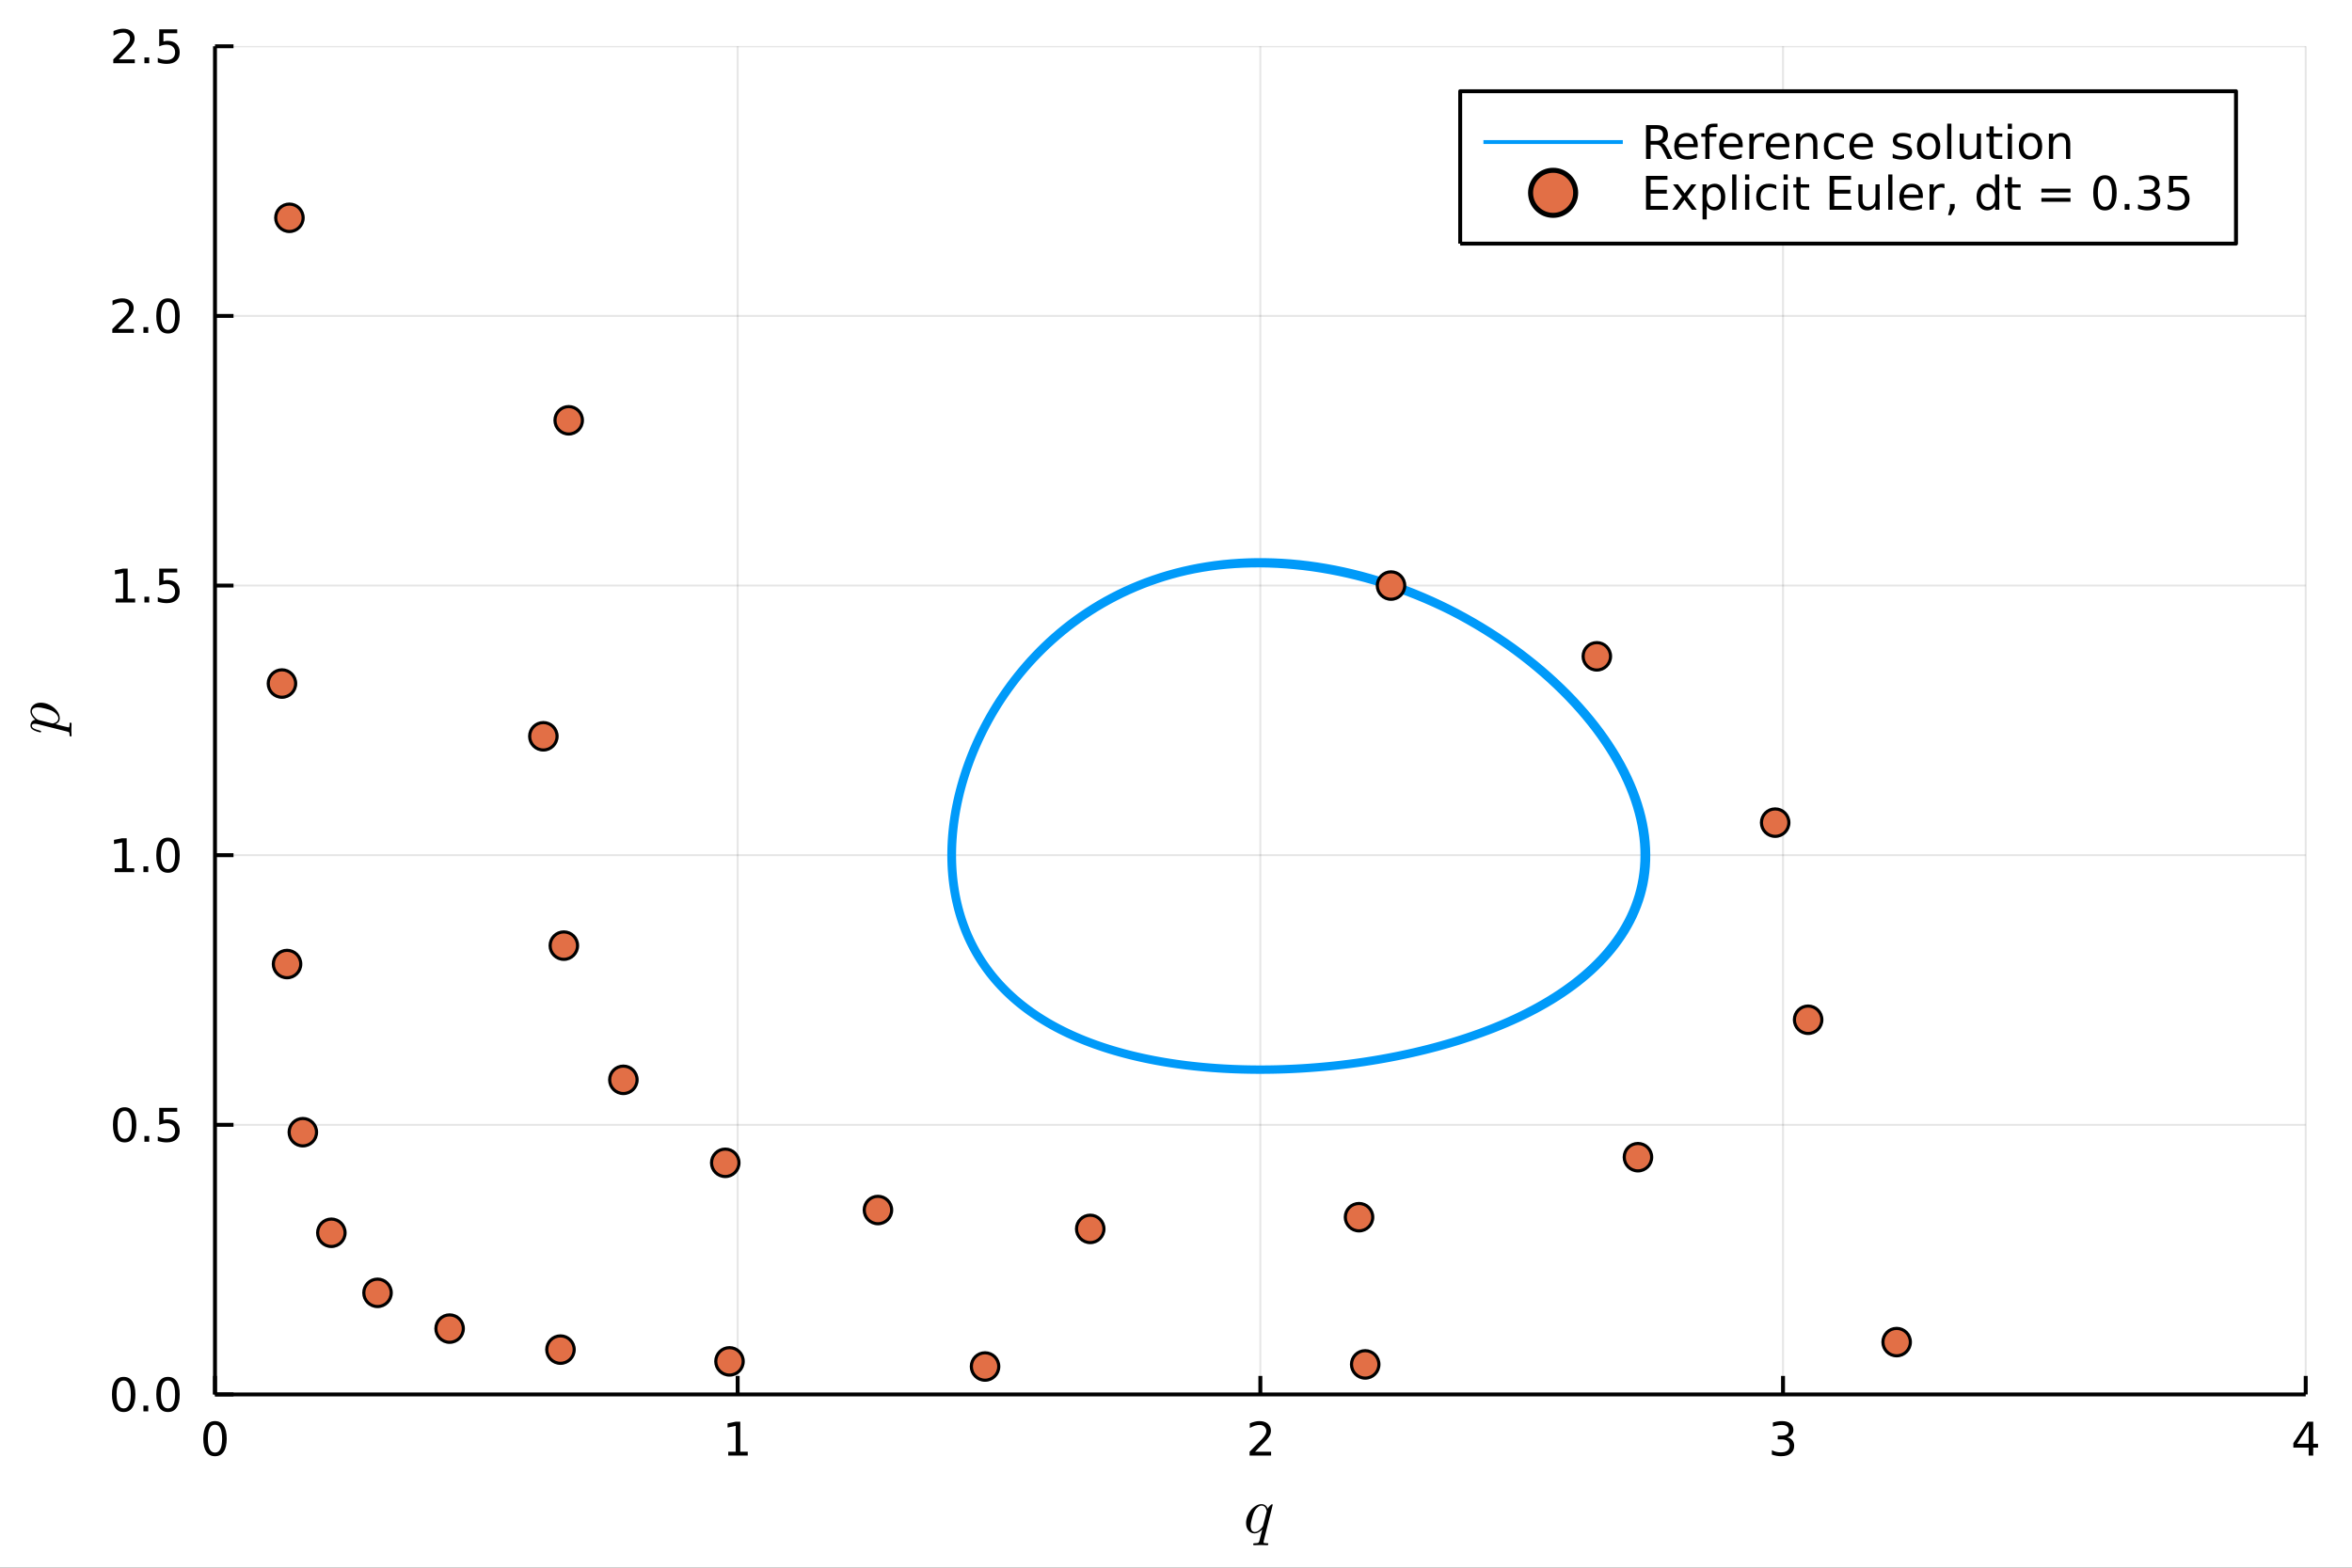 <?xml version="1.0" encoding="utf-8"?>
<svg xmlns="http://www.w3.org/2000/svg" xmlns:xlink="http://www.w3.org/1999/xlink" width="600" height="400" viewBox="0 0 2400 1600">
<rect x="0" y="0" width="2400" height="1600" fill="#333333" stroke="none"/>
<defs>
  <clipPath id="clip820">
    <rect x="0" y="0" width="2400" height="1600"/>
  </clipPath>
</defs>
<path clip-path="url(#clip820)" d="
M0 1600 L2400 1600 L2400 0 L0 0  Z
  " fill="#ffffff" fill-rule="evenodd" fill-opacity="1"/>
<defs>
  <clipPath id="clip821">
    <rect x="480" y="0" width="1681" height="1600"/>
  </clipPath>
</defs>
<defs>
  <clipPath id="clip822">
    <rect x="175" y="47" width="2178" height="1377"/>
  </clipPath>
</defs>
<path clip-path="url(#clip820)" d="
M219.38 1423.18 L2352.76 1423.18 L2352.76 47.244 L219.38 47.244  Z
  " fill="#ffffff" fill-rule="evenodd" fill-opacity="1"/>
<defs>
  <clipPath id="clip823">
    <rect x="219" y="47" width="2134" height="1377"/>
  </clipPath>
</defs>
<polyline clip-path="url(#clip823)" style="stroke:#000000; stroke-linecap:butt; stroke-linejoin:round; stroke-width:2; stroke-opacity:0.1; fill:none" points="
  219.38,1423.18 219.38,47.244 
  "/>
<polyline clip-path="url(#clip823)" style="stroke:#000000; stroke-linecap:butt; stroke-linejoin:round; stroke-width:2; stroke-opacity:0.1; fill:none" points="
  752.724,1423.18 752.724,47.244 
  "/>
<polyline clip-path="url(#clip823)" style="stroke:#000000; stroke-linecap:butt; stroke-linejoin:round; stroke-width:2; stroke-opacity:0.1; fill:none" points="
  1286.07,1423.18 1286.07,47.244 
  "/>
<polyline clip-path="url(#clip823)" style="stroke:#000000; stroke-linecap:butt; stroke-linejoin:round; stroke-width:2; stroke-opacity:0.1; fill:none" points="
  1819.41,1423.18 1819.41,47.244 
  "/>
<polyline clip-path="url(#clip823)" style="stroke:#000000; stroke-linecap:butt; stroke-linejoin:round; stroke-width:2; stroke-opacity:0.1; fill:none" points="
  2352.76,1423.18 2352.76,47.244 
  "/>
<polyline clip-path="url(#clip820)" style="stroke:#000000; stroke-linecap:butt; stroke-linejoin:round; stroke-width:4; stroke-opacity:1; fill:none" points="
  219.38,1423.18 2352.76,1423.18 
  "/>
<polyline clip-path="url(#clip820)" style="stroke:#000000; stroke-linecap:butt; stroke-linejoin:round; stroke-width:4; stroke-opacity:1; fill:none" points="
  219.38,1423.18 219.38,1404.28 
  "/>
<polyline clip-path="url(#clip820)" style="stroke:#000000; stroke-linecap:butt; stroke-linejoin:round; stroke-width:4; stroke-opacity:1; fill:none" points="
  752.724,1423.18 752.724,1404.28 
  "/>
<polyline clip-path="url(#clip820)" style="stroke:#000000; stroke-linecap:butt; stroke-linejoin:round; stroke-width:4; stroke-opacity:1; fill:none" points="
  1286.07,1423.18 1286.07,1404.28 
  "/>
<polyline clip-path="url(#clip820)" style="stroke:#000000; stroke-linecap:butt; stroke-linejoin:round; stroke-width:4; stroke-opacity:1; fill:none" points="
  1819.41,1423.18 1819.41,1404.28 
  "/>
<polyline clip-path="url(#clip820)" style="stroke:#000000; stroke-linecap:butt; stroke-linejoin:round; stroke-width:4; stroke-opacity:1; fill:none" points="
  2352.76,1423.18 2352.76,1404.28 
  "/>
<path clip-path="url(#clip820)" d="M219.38 1454.1 Q215.769 1454.1 213.94 1457.66 Q212.135 1461.2 212.135 1468.33 Q212.135 1475.44 213.94 1479.01 Q215.769 1482.55 219.38 1482.55 Q223.014 1482.55 224.82 1479.01 Q226.649 1475.44 226.649 1468.33 Q226.649 1461.2 224.82 1457.66 Q223.014 1454.1 219.38 1454.1 M219.38 1450.39 Q225.19 1450.39 228.246 1455 Q231.325 1459.58 231.325 1468.33 Q231.325 1477.06 228.246 1481.67 Q225.19 1486.25 219.38 1486.25 Q213.57 1486.25 210.491 1481.67 Q207.436 1477.06 207.436 1468.33 Q207.436 1459.58 210.491 1455 Q213.57 1450.39 219.38 1450.39 Z" fill="#000000" fill-rule="evenodd" fill-opacity="1" /><path clip-path="url(#clip820)" d="M743.106 1481.64 L750.745 1481.64 L750.745 1455.28 L742.435 1456.95 L742.435 1452.69 L750.699 1451.02 L755.375 1451.02 L755.375 1481.64 L763.013 1481.64 L763.013 1485.58 L743.106 1485.58 L743.106 1481.64 Z" fill="#000000" fill-rule="evenodd" fill-opacity="1" /><path clip-path="url(#clip820)" d="M1280.72 1481.64 L1297.04 1481.64 L1297.04 1485.58 L1275.1 1485.58 L1275.1 1481.64 Q1277.76 1478.89 1282.34 1474.26 Q1286.95 1469.61 1288.13 1468.27 Q1290.37 1465.74 1291.25 1464.01 Q1292.16 1462.25 1292.16 1460.56 Q1292.16 1457.8 1290.21 1456.07 Q1288.29 1454.33 1285.19 1454.33 Q1282.99 1454.33 1280.54 1455.09 Q1278.11 1455.86 1275.33 1457.41 L1275.33 1452.69 Q1278.15 1451.55 1280.61 1450.97 Q1283.06 1450.39 1285.1 1450.39 Q1290.47 1450.39 1293.66 1453.08 Q1296.86 1455.77 1296.86 1460.26 Q1296.86 1462.39 1296.04 1464.31 Q1295.26 1466.2 1293.15 1468.8 Q1292.57 1469.47 1289.47 1472.69 Q1286.37 1475.88 1280.72 1481.64 Z" fill="#000000" fill-rule="evenodd" fill-opacity="1" /><path clip-path="url(#clip820)" d="M1823.66 1466.95 Q1827.02 1467.66 1828.89 1469.93 Q1830.79 1472.2 1830.79 1475.53 Q1830.79 1480.65 1827.27 1483.45 Q1823.75 1486.25 1817.27 1486.25 Q1815.09 1486.25 1812.78 1485.81 Q1810.49 1485.39 1808.03 1484.54 L1808.03 1480.02 Q1809.98 1481.16 1812.29 1481.74 Q1814.61 1482.32 1817.13 1482.32 Q1821.53 1482.32 1823.82 1480.58 Q1826.14 1478.84 1826.14 1475.53 Q1826.14 1472.48 1823.98 1470.77 Q1821.85 1469.03 1818.03 1469.03 L1814.01 1469.03 L1814.01 1465.19 L1818.22 1465.19 Q1821.67 1465.19 1823.5 1463.82 Q1825.33 1462.43 1825.33 1459.84 Q1825.33 1457.18 1823.43 1455.77 Q1821.55 1454.33 1818.03 1454.33 Q1816.11 1454.33 1813.91 1454.75 Q1811.72 1455.16 1809.08 1456.04 L1809.08 1451.88 Q1811.74 1451.14 1814.05 1450.77 Q1816.39 1450.39 1818.45 1450.39 Q1823.78 1450.39 1826.88 1452.83 Q1829.98 1455.23 1829.98 1459.35 Q1829.98 1462.22 1828.34 1464.21 Q1826.69 1466.18 1823.66 1466.95 Z" fill="#000000" fill-rule="evenodd" fill-opacity="1" /><path clip-path="url(#clip820)" d="M2355.77 1455.09 L2343.96 1473.54 L2355.77 1473.54 L2355.77 1455.09 M2354.54 1451.02 L2360.42 1451.02 L2360.42 1473.54 L2365.35 1473.54 L2365.35 1477.43 L2360.42 1477.43 L2360.42 1485.58 L2355.77 1485.58 L2355.77 1477.43 L2340.16 1477.43 L2340.16 1472.92 L2354.54 1451.02 Z" fill="#000000" fill-rule="evenodd" fill-opacity="1" /><path clip-path="url(#clip820)" d="M1298.69 1535.84 L1289.57 1572.52 Q1289.32 1573.68 1289.32 1573.97 Q1289.32 1574.35 1289.41 1574.51 Q1289.54 1574.71 1290.25 1574.87 Q1290.99 1575.03 1292.47 1575.03 Q1293.02 1575.03 1293.21 1575.03 Q1293.41 1575.03 1293.7 1575.09 Q1293.99 1575.16 1294.08 1575.32 Q1294.18 1575.48 1294.18 1575.74 Q1294.18 1577.06 1293.02 1577.06 Q1291.92 1577.06 1289.64 1576.96 Q1287.35 1576.87 1286.22 1576.87 Q1285.13 1576.87 1282.91 1576.96 Q1280.69 1577.06 1279.62 1577.06 Q1279.24 1577.06 1279.01 1576.87 Q1278.78 1576.7 1278.78 1576.51 L1278.75 1576.35 Q1278.75 1575.45 1279.11 1575.22 Q1279.46 1575.03 1280.27 1575.03 Q1283.04 1575 1283.84 1574.61 Q1284.65 1574.22 1285.03 1572.84 L1288 1561.05 Q1284.03 1565.01 1280.2 1565.01 Q1276.5 1565.01 1273.99 1562.12 Q1271.51 1559.18 1271.51 1554.45 Q1271.51 1550.94 1272.89 1547.4 Q1274.31 1543.85 1276.5 1541.18 Q1278.72 1538.51 1281.62 1536.83 Q1284.52 1535.13 1287.38 1535.13 Q1289.22 1535.13 1290.86 1536.19 Q1292.54 1537.25 1293.54 1539.73 Q1294.37 1538.32 1295.92 1536.77 Q1297.46 1535.19 1298.01 1535.19 Q1298.33 1535.19 1298.49 1535.42 Q1298.69 1535.61 1298.69 1535.84 M1292.6 1542.37 Q1292.6 1542.05 1292.34 1541.25 Q1292.12 1540.44 1291.6 1539.35 Q1291.12 1538.22 1289.99 1537.41 Q1288.87 1536.58 1287.38 1536.58 Q1285.26 1536.58 1282.97 1538.64 Q1280.72 1540.67 1279.24 1544.21 Q1278.3 1546.53 1277.24 1550.84 Q1276.18 1555.16 1276.18 1557.35 Q1276.18 1557.86 1276.21 1558.44 Q1276.27 1559.02 1276.53 1559.99 Q1276.79 1560.96 1277.17 1561.7 Q1277.59 1562.44 1278.43 1562.98 Q1279.27 1563.53 1280.4 1563.53 Q1282.84 1563.53 1285.29 1561.44 Q1287.74 1559.35 1288.77 1557.48 Q1288.9 1557.28 1290.73 1549.97 Q1292.6 1542.66 1292.6 1542.37 Z" fill="#000000" fill-rule="evenodd" fill-opacity="1" /><polyline clip-path="url(#clip823)" style="stroke:#000000; stroke-linecap:butt; stroke-linejoin:round; stroke-width:2; stroke-opacity:0.1; fill:none" points="
  219.38,1423.18 2352.76,1423.18 
  "/>
<polyline clip-path="url(#clip823)" style="stroke:#000000; stroke-linecap:butt; stroke-linejoin:round; stroke-width:2; stroke-opacity:0.1; fill:none" points="
  219.38,1147.99 2352.76,1147.99 
  "/>
<polyline clip-path="url(#clip823)" style="stroke:#000000; stroke-linecap:butt; stroke-linejoin:round; stroke-width:2; stroke-opacity:0.1; fill:none" points="
  219.38,872.806 2352.76,872.806 
  "/>
<polyline clip-path="url(#clip823)" style="stroke:#000000; stroke-linecap:butt; stroke-linejoin:round; stroke-width:2; stroke-opacity:0.1; fill:none" points="
  219.38,597.618 2352.76,597.618 
  "/>
<polyline clip-path="url(#clip823)" style="stroke:#000000; stroke-linecap:butt; stroke-linejoin:round; stroke-width:2; stroke-opacity:0.1; fill:none" points="
  219.38,322.431 2352.76,322.431 
  "/>
<polyline clip-path="url(#clip823)" style="stroke:#000000; stroke-linecap:butt; stroke-linejoin:round; stroke-width:2; stroke-opacity:0.1; fill:none" points="
  219.38,47.244 2352.76,47.244 
  "/>
<polyline clip-path="url(#clip820)" style="stroke:#000000; stroke-linecap:butt; stroke-linejoin:round; stroke-width:4; stroke-opacity:1; fill:none" points="
  219.38,1423.18 219.38,47.244 
  "/>
<polyline clip-path="url(#clip820)" style="stroke:#000000; stroke-linecap:butt; stroke-linejoin:round; stroke-width:4; stroke-opacity:1; fill:none" points="
  219.38,1423.18 238.278,1423.18 
  "/>
<polyline clip-path="url(#clip820)" style="stroke:#000000; stroke-linecap:butt; stroke-linejoin:round; stroke-width:4; stroke-opacity:1; fill:none" points="
  219.38,1147.99 238.278,1147.99 
  "/>
<polyline clip-path="url(#clip820)" style="stroke:#000000; stroke-linecap:butt; stroke-linejoin:round; stroke-width:4; stroke-opacity:1; fill:none" points="
  219.38,872.806 238.278,872.806 
  "/>
<polyline clip-path="url(#clip820)" style="stroke:#000000; stroke-linecap:butt; stroke-linejoin:round; stroke-width:4; stroke-opacity:1; fill:none" points="
  219.38,597.618 238.278,597.618 
  "/>
<polyline clip-path="url(#clip820)" style="stroke:#000000; stroke-linecap:butt; stroke-linejoin:round; stroke-width:4; stroke-opacity:1; fill:none" points="
  219.38,322.431 238.278,322.431 
  "/>
<polyline clip-path="url(#clip820)" style="stroke:#000000; stroke-linecap:butt; stroke-linejoin:round; stroke-width:4; stroke-opacity:1; fill:none" points="
  219.38,47.244 238.278,47.244 
  "/>
<path clip-path="url(#clip820)" d="M126.205 1408.98 Q122.593 1408.98 120.765 1412.54 Q118.959 1416.08 118.959 1423.21 Q118.959 1430.32 120.765 1433.89 Q122.593 1437.43 126.205 1437.43 Q129.839 1437.43 131.644 1433.89 Q133.473 1430.32 133.473 1423.21 Q133.473 1416.08 131.644 1412.54 Q129.839 1408.98 126.205 1408.98 M126.205 1405.27 Q132.015 1405.27 135.07 1409.88 Q138.149 1414.46 138.149 1423.21 Q138.149 1431.94 135.07 1436.55 Q132.015 1441.13 126.205 1441.13 Q120.394 1441.13 117.316 1436.55 Q114.26 1431.94 114.26 1423.21 Q114.26 1414.46 117.316 1409.88 Q120.394 1405.27 126.205 1405.27 Z" fill="#000000" fill-rule="evenodd" fill-opacity="1" /><path clip-path="url(#clip820)" d="M146.366 1434.58 L151.251 1434.58 L151.251 1440.46 L146.366 1440.46 L146.366 1434.58 Z" fill="#000000" fill-rule="evenodd" fill-opacity="1" /><path clip-path="url(#clip820)" d="M171.436 1408.98 Q167.825 1408.98 165.996 1412.54 Q164.19 1416.08 164.19 1423.21 Q164.19 1430.32 165.996 1433.89 Q167.825 1437.43 171.436 1437.43 Q175.07 1437.43 176.876 1433.89 Q178.704 1430.32 178.704 1423.21 Q178.704 1416.08 176.876 1412.54 Q175.07 1408.98 171.436 1408.98 M171.436 1405.27 Q177.246 1405.27 180.301 1409.88 Q183.38 1414.46 183.38 1423.21 Q183.38 1431.94 180.301 1436.55 Q177.246 1441.13 171.436 1441.13 Q165.626 1441.13 162.547 1436.55 Q159.491 1431.94 159.491 1423.21 Q159.491 1414.46 162.547 1409.88 Q165.626 1405.27 171.436 1405.27 Z" fill="#000000" fill-rule="evenodd" fill-opacity="1" /><path clip-path="url(#clip820)" d="M127.2 1133.79 Q123.589 1133.79 121.76 1137.36 Q119.955 1140.9 119.955 1148.03 Q119.955 1155.13 121.76 1158.7 Q123.589 1162.24 127.2 1162.24 Q130.834 1162.24 132.64 1158.7 Q134.468 1155.13 134.468 1148.03 Q134.468 1140.9 132.64 1137.36 Q130.834 1133.79 127.2 1133.79 M127.2 1130.09 Q133.01 1130.09 136.066 1134.69 Q139.144 1139.28 139.144 1148.03 Q139.144 1156.75 136.066 1161.36 Q133.01 1165.94 127.2 1165.94 Q121.39 1165.94 118.311 1161.36 Q115.256 1156.75 115.256 1148.03 Q115.256 1139.28 118.311 1134.69 Q121.39 1130.09 127.2 1130.09 Z" fill="#000000" fill-rule="evenodd" fill-opacity="1" /><path clip-path="url(#clip820)" d="M147.362 1159.39 L152.246 1159.39 L152.246 1165.27 L147.362 1165.27 L147.362 1159.39 Z" fill="#000000" fill-rule="evenodd" fill-opacity="1" /><path clip-path="url(#clip820)" d="M162.477 1130.71 L180.834 1130.71 L180.834 1134.65 L166.76 1134.65 L166.76 1143.12 Q167.778 1142.77 168.797 1142.61 Q169.815 1142.43 170.834 1142.43 Q176.621 1142.43 180.001 1145.6 Q183.38 1148.77 183.38 1154.18 Q183.38 1159.76 179.908 1162.87 Q176.436 1165.94 170.116 1165.94 Q167.94 1165.94 165.672 1165.57 Q163.427 1165.2 161.019 1164.46 L161.019 1159.76 Q163.102 1160.9 165.325 1161.45 Q167.547 1162.01 170.024 1162.01 Q174.028 1162.01 176.366 1159.9 Q178.704 1157.8 178.704 1154.18 Q178.704 1150.57 176.366 1148.47 Q174.028 1146.36 170.024 1146.36 Q168.149 1146.36 166.274 1146.78 Q164.422 1147.19 162.477 1148.07 L162.477 1130.71 Z" fill="#000000" fill-rule="evenodd" fill-opacity="1" /><path clip-path="url(#clip820)" d="M117.015 886.15 L124.654 886.15 L124.654 859.785 L116.343 861.451 L116.343 857.192 L124.607 855.526 L129.283 855.526 L129.283 886.15 L136.922 886.15 L136.922 890.086 L117.015 890.086 L117.015 886.15 Z" fill="#000000" fill-rule="evenodd" fill-opacity="1" /><path clip-path="url(#clip820)" d="M146.366 884.206 L151.251 884.206 L151.251 890.086 L146.366 890.086 L146.366 884.206 Z" fill="#000000" fill-rule="evenodd" fill-opacity="1" /><path clip-path="url(#clip820)" d="M171.436 858.604 Q167.825 858.604 165.996 862.169 Q164.19 865.711 164.19 872.84 Q164.19 879.947 165.996 883.512 Q167.825 887.053 171.436 887.053 Q175.07 887.053 176.876 883.512 Q178.704 879.947 178.704 872.84 Q178.704 865.711 176.876 862.169 Q175.07 858.604 171.436 858.604 M171.436 854.901 Q177.246 854.901 180.301 859.507 Q183.38 864.09 183.38 872.84 Q183.38 881.567 180.301 886.174 Q177.246 890.757 171.436 890.757 Q165.626 890.757 162.547 886.174 Q159.491 881.567 159.491 872.84 Q159.491 864.09 162.547 859.507 Q165.626 854.901 171.436 854.901 Z" fill="#000000" fill-rule="evenodd" fill-opacity="1" /><path clip-path="url(#clip820)" d="M118.01 610.963 L125.649 610.963 L125.649 584.598 L117.339 586.264 L117.339 582.005 L125.603 580.338 L130.279 580.338 L130.279 610.963 L137.917 610.963 L137.917 614.898 L118.01 614.898 L118.01 610.963 Z" fill="#000000" fill-rule="evenodd" fill-opacity="1" /><path clip-path="url(#clip820)" d="M147.362 609.019 L152.246 609.019 L152.246 614.898 L147.362 614.898 L147.362 609.019 Z" fill="#000000" fill-rule="evenodd" fill-opacity="1" /><path clip-path="url(#clip820)" d="M162.477 580.338 L180.834 580.338 L180.834 584.274 L166.76 584.274 L166.76 592.746 Q167.778 592.399 168.797 592.236 Q169.815 592.051 170.834 592.051 Q176.621 592.051 180.001 595.223 Q183.38 598.394 183.38 603.81 Q183.38 609.389 179.908 612.491 Q176.436 615.57 170.116 615.57 Q167.94 615.57 165.672 615.199 Q163.427 614.829 161.019 614.088 L161.019 609.389 Q163.102 610.523 165.325 611.079 Q167.547 611.635 170.024 611.635 Q174.028 611.635 176.366 609.528 Q178.704 607.422 178.704 603.81 Q178.704 600.199 176.366 598.093 Q174.028 595.986 170.024 595.986 Q168.149 595.986 166.274 596.403 Q164.422 596.82 162.477 597.699 L162.477 580.338 Z" fill="#000000" fill-rule="evenodd" fill-opacity="1" /><path clip-path="url(#clip820)" d="M120.232 335.776 L136.552 335.776 L136.552 339.711 L114.607 339.711 L114.607 335.776 Q117.269 333.021 121.853 328.392 Q126.459 323.739 127.64 322.397 Q129.885 319.873 130.765 318.137 Q131.667 316.378 131.667 314.688 Q131.667 311.934 129.723 310.198 Q127.802 308.461 124.7 308.461 Q122.501 308.461 120.047 309.225 Q117.617 309.989 114.839 311.54 L114.839 306.818 Q117.663 305.684 120.117 305.105 Q122.57 304.526 124.607 304.526 Q129.978 304.526 133.172 307.211 Q136.367 309.897 136.367 314.387 Q136.367 316.517 135.556 318.438 Q134.769 320.336 132.663 322.929 Q132.084 323.6 128.982 326.818 Q125.88 330.012 120.232 335.776 Z" fill="#000000" fill-rule="evenodd" fill-opacity="1" /><path clip-path="url(#clip820)" d="M146.366 333.832 L151.251 333.832 L151.251 339.711 L146.366 339.711 L146.366 333.832 Z" fill="#000000" fill-rule="evenodd" fill-opacity="1" /><path clip-path="url(#clip820)" d="M171.436 308.23 Q167.825 308.23 165.996 311.795 Q164.19 315.336 164.19 322.466 Q164.19 329.572 165.996 333.137 Q167.825 336.679 171.436 336.679 Q175.07 336.679 176.876 333.137 Q178.704 329.572 178.704 322.466 Q178.704 315.336 176.876 311.795 Q175.07 308.23 171.436 308.23 M171.436 304.526 Q177.246 304.526 180.301 309.133 Q183.38 313.716 183.38 322.466 Q183.38 331.193 180.301 335.799 Q177.246 340.383 171.436 340.383 Q165.626 340.383 162.547 335.799 Q159.491 331.193 159.491 322.466 Q159.491 313.716 162.547 309.133 Q165.626 304.526 171.436 304.526 Z" fill="#000000" fill-rule="evenodd" fill-opacity="1" /><path clip-path="url(#clip820)" d="M121.228 60.589 L137.547 60.589 L137.547 64.524 L115.603 64.524 L115.603 60.589 Q118.265 57.834 122.848 53.205 Q127.455 48.552 128.635 47.209 Q130.88 44.686 131.76 42.95 Q132.663 41.191 132.663 39.501 Q132.663 36.746 130.718 35.01 Q128.797 33.274 125.695 33.274 Q123.496 33.274 121.043 34.038 Q118.612 34.802 115.834 36.353 L115.834 31.631 Q118.658 30.497 121.112 29.918 Q123.566 29.339 125.603 29.339 Q130.973 29.339 134.167 32.024 Q137.362 34.709 137.362 39.2 Q137.362 41.33 136.552 43.251 Q135.765 45.149 133.658 47.742 Q133.08 48.413 129.978 51.631 Q126.876 54.825 121.228 60.589 Z" fill="#000000" fill-rule="evenodd" fill-opacity="1" /><path clip-path="url(#clip820)" d="M147.362 58.645 L152.246 58.645 L152.246 64.524 L147.362 64.524 L147.362 58.645 Z" fill="#000000" fill-rule="evenodd" fill-opacity="1" /><path clip-path="url(#clip820)" d="M162.477 29.964 L180.834 29.964 L180.834 33.899 L166.76 33.899 L166.76 42.371 Q167.778 42.024 168.797 41.862 Q169.815 41.677 170.834 41.677 Q176.621 41.677 180.001 44.848 Q183.38 48.02 183.38 53.436 Q183.38 59.015 179.908 62.117 Q176.436 65.195 170.116 65.195 Q167.94 65.195 165.672 64.825 Q163.427 64.455 161.019 63.714 L161.019 59.015 Q163.102 60.149 165.325 60.705 Q167.547 61.26 170.024 61.26 Q174.028 61.26 176.366 59.154 Q178.704 57.047 178.704 53.436 Q178.704 49.825 176.366 47.719 Q174.028 45.612 170.024 45.612 Q168.149 45.612 166.274 46.029 Q164.422 46.446 162.477 47.325 L162.477 29.964 Z" fill="#000000" fill-rule="evenodd" fill-opacity="1" /><path clip-path="url(#clip820)" d="M41.618 717.179 Q46.321 717.179 50.862 719.563 Q55.403 721.914 58.205 725.617 Q60.974 729.321 60.974 733.089 Q60.974 735.344 59.75 736.857 Q58.494 738.339 56.723 739.144 Q58.913 739.756 64.163 741.076 Q69.412 742.397 69.927 742.397 Q70.217 742.397 70.346 742.332 Q70.475 742.268 70.636 741.978 Q70.829 741.688 70.894 740.98 Q70.99 740.271 70.99 739.079 Q70.99 738.467 70.99 738.242 Q71.022 737.984 71.183 737.759 Q71.345 737.501 71.699 737.501 Q73.019 737.501 73.019 738.693 Q73.019 739.756 72.923 741.946 Q72.826 744.136 72.826 745.231 Q72.826 746.165 72.923 748.033 Q73.019 749.901 73.019 750.77 Q73.019 751.64 72.246 751.64 Q71.795 751.64 71.506 751.511 Q71.248 751.414 71.119 751.157 Q71.022 750.899 70.99 750.674 Q70.99 750.48 70.99 750.094 Q70.99 748.612 70.733 747.968 Q70.507 747.324 70.024 747.099 Q69.573 746.841 68.285 746.551 L38.913 739.144 Q36.949 738.693 35.564 738.693 Q33.825 738.693 33.181 739.24 Q32.536 739.788 32.536 740.754 Q32.536 742.429 34.533 743.524 Q36.53 744.619 40.395 745.553 Q41.458 745.843 41.683 746.036 Q41.908 746.197 41.908 746.68 Q41.876 747.485 41.232 747.485 Q41.071 747.485 40.041 747.227 Q38.978 746.97 37.432 746.487 Q35.854 745.971 34.855 745.424 Q34.179 745.102 33.728 744.812 Q33.277 744.522 32.569 743.942 Q31.86 743.331 31.474 742.461 Q31.087 741.591 31.087 740.529 Q31.087 738.467 32.311 736.761 Q33.535 735.054 36.015 734.603 Q33.857 732.767 32.472 730.513 Q31.087 728.258 31.087 725.972 Q31.087 722.171 34.05 719.691 Q36.981 717.179 41.618 717.179 M38.72 721.946 Q35.789 721.946 34.179 723.073 Q32.536 724.168 32.536 726.165 Q32.536 728.645 35.048 731.511 Q37.432 734.345 39.654 734.925 L52.569 738.178 L53.631 738.371 Q53.825 738.371 54.404 738.274 Q54.952 738.145 55.853 737.791 Q56.755 737.405 57.56 736.889 Q58.333 736.342 58.913 735.376 Q59.493 734.377 59.493 733.154 Q59.493 731.189 57.754 729.063 Q56.015 726.906 52.73 725.295 Q50.604 724.297 46.031 723.138 Q41.425 721.946 38.72 721.946 Z" fill="#000000" fill-rule="evenodd" fill-opacity="1" /><polyline clip-path="url(#clip823)" style="stroke:#009af9; stroke-linecap:butt; stroke-linejoin:round; stroke-width:8; stroke-opacity:1; fill:none" points="
  1419.4,597.618 1428.39,600.816 1437.34,604.207 1446.24,607.79 1455.08,611.56 1463.85,615.512 1472.55,619.643 1481.16,623.948 1489.68,628.421 1498.1,633.058 
  1506.4,637.852 1514.59,642.799 1522.66,647.892 1530.58,653.124 1538.37,658.491 1546.01,663.985 1553.48,669.6 1560.79,675.329 1567.93,681.165 1574.89,687.103 
  1581.67,693.134 1588.25,699.252 1594.63,705.449 1600.8,711.72 1606.77,718.057 1612.52,724.452 1618.04,730.899 1623.35,737.391 1628.42,743.921 1633.25,750.482 
  1637.85,757.068 1642.21,763.672 1646.33,770.289 1650.19,776.913 1653.81,783.536 1657.18,790.154 1660.29,796.762 1663.16,803.352 1665.76,809.921 1668.12,816.462 
  1670.22,822.971 1672.06,829.443 1673.65,835.874 1674.99,842.259 1676.08,848.594 1676.92,854.875 1677.51,861.1 1677.85,867.263 1677.95,873.363 1677.81,879.395 
  1677.43,885.357 1676.81,891.246 1675.97,897.06 1674.89,902.796 1673.59,908.452 1672.06,914.026 1670.32,919.516 1668.36,924.921 1666.2,930.239 1663.83,935.47 
  1661.26,940.611 1658.49,945.663 1655.54,950.624 1652.4,955.493 1649.07,960.269 1645.57,964.953 1641.9,969.544 1638.07,974.041 1634.07,978.445 1629.91,982.756 
  1625.61,986.973 1621.16,991.096 1616.56,995.126 1611.84,999.063 1606.98,1002.91 1601.99,1006.66 1596.88,1010.32 1591.66,1013.88 1586.32,1017.36 1580.88,1020.74 
  1575.33,1024.04 1569.69,1027.24 1563.95,1030.36 1558.13,1033.39 1552.22,1036.33 1546.24,1039.19 1540.18,1041.96 1534.05,1044.64 1527.85,1047.24 1521.59,1049.76 
  1515.28,1052.19 1508.91,1054.54 1502.49,1056.82 1496.03,1059.01 1489.52,1061.12 1482.98,1063.16 1476.4,1065.11 1469.79,1066.99 1463.15,1068.8 1456.49,1070.53 
  1449.8,1072.18 1443.1,1073.77 1436.39,1075.27 1429.66,1076.71 1422.92,1078.08 1416.18,1079.37 1409.44,1080.6 1402.69,1081.75 1395.95,1082.84 1389.21,1083.86 
  1382.48,1084.81 1375.76,1085.69 1369.05,1086.51 1362.35,1087.27 1355.68,1087.96 1349.02,1088.58 1342.38,1089.14 1335.76,1089.64 1329.17,1090.08 1322.6,1090.45 
  1316.07,1090.76 1309.56,1091.01 1303.09,1091.2 1296.64,1091.33 1290.24,1091.4 1283.87,1091.41 1277.54,1091.36 1271.25,1091.25 1265,1091.08 1258.79,1090.86 
  1252.63,1090.57 1246.51,1090.23 1240.44,1089.83 1234.42,1089.37 1228.44,1088.86 1222.52,1088.29 1216.65,1087.66 1210.83,1086.98 1205.07,1086.24 1199.35,1085.44 
  1193.7,1084.59 1188.1,1083.68 1182.56,1082.72 1177.07,1081.7 1171.65,1080.62 1166.28,1079.49 1160.97,1078.3 1155.73,1077.06 1150.54,1075.76 1145.42,1074.41 
  1140.36,1073 1135.36,1071.54 1130.43,1070.02 1125.56,1068.44 1120.76,1066.81 1116.02,1065.13 1111.35,1063.39 1106.74,1061.59 1102.21,1059.74 1097.74,1057.83 
  1093.34,1055.87 1089.01,1053.85 1084.75,1051.77 1080.56,1049.64 1076.44,1047.45 1072.39,1045.2 1068.41,1042.9 1064.51,1040.54 1060.68,1038.13 1056.92,1035.65 
  1053.23,1033.12 1049.62,1030.54 1046.09,1027.9 1042.63,1025.2 1039.24,1022.44 1035.93,1019.62 1032.7,1016.75 1029.55,1013.83 1026.47,1010.84 1023.47,1007.8 
  1020.55,1004.7 1017.71,1001.54 1014.94,998.328 1012.26,995.056 1009.66,991.728 1007.14,988.342 1004.69,984.899 1002.33,981.399 1000.06,977.842 997.86,974.229 
  995.747,970.561 993.719,966.837 991.774,963.058 989.915,959.223 988.141,955.332 986.453,951.386 984.852,947.383 983.339,943.326 981.913,939.213 980.576,935.045 
  979.329,930.823 978.171,926.547 977.104,922.217 976.129,917.833 975.246,913.398 974.456,908.911 973.76,904.372 973.158,899.784 972.651,895.146 972.241,890.46 
  971.928,885.726 971.712,880.946 971.595,876.121 971.577,871.251 971.66,866.339 971.844,861.386 972.13,856.393 972.519,851.36 973.012,846.291 973.61,841.186 
  974.314,836.048 975.125,830.877 976.044,825.676 977.071,820.446 978.209,815.189 979.457,809.908 980.817,804.604 982.29,799.279 983.877,793.936 985.58,788.576 
  987.398,783.203 989.334,777.817 991.389,772.423 993.563,767.021 995.855,761.614 998.266,756.205 1000.8,750.797 1003.46,745.394 1006.24,740.001 1009.15,734.62 
  1012.18,729.256 1015.35,723.912 1018.64,718.592 1022.07,713.3 1025.63,708.041 1029.32,702.817 1033.14,697.634 1037.1,692.495 1041.2,687.405 1045.43,682.367 
  1049.8,677.386 1054.3,672.466 1058.95,667.612 1063.73,662.827 1068.64,658.117 1073.7,653.486 1078.89,648.938 1084.22,644.477 1089.68,640.109 1095.28,635.838 
  1101.02,631.669 1106.9,627.606 1112.91,623.654 1119.05,619.819 1125.33,616.104 1131.74,612.515 1138.28,609.056 1144.96,605.734 1151.76,602.552 1158.69,599.515 
  1165.75,596.63 1172.94,593.901 1180.25,591.333 1187.68,588.931 1195.23,586.702 1202.91,584.65 1210.71,582.79 1218.65,581.129 1226.71,579.667 1234.89,578.405 
  1243.17,577.345 1251.56,576.487 1260.03,575.831 1268.59,575.378 1277.23,575.129 1285.94,575.083 1294.71,575.239 1303.53,575.599 1312.4,576.162 1321.32,576.926 
  1330.26,577.891 1339.23,579.057 1348.22,580.422 1357.22,581.986 1366.23,583.746 1375.23,585.701 1384.22,587.849 1393.19,590.189 1402.14,592.719 1411.06,595.436 
  1419.95,598.338 1428.78,601.423 1437.57,604.688 1446.29,608.13 1454.95,611.745 1463.54,615.532 1472.05,619.487 1480.48,623.606 1488.81,627.885 1497.05,632.321 
  1505.18,636.911 1513.2,641.648 1521.1,646.531 1528.88,651.553 1536.53,656.711 1544.04,662 1551.4,667.414 1558.62,672.949 1565.68,678.6 1572.58,684.361 
  1579.32,690.226 1585.88,696.191 1592.25,702.248 1598.45,708.392 1604.45,714.617 1610.25,720.917 1615.85,727.284 1621.24,733.713 1626.42,740.195 1631.37,746.726 
  1636.1,753.296 1640.59,759.9 1644.85,766.527 1648.86,773.167 1652.63,779.812 1656.15,786.456 1659.43,793.094 1662.45,799.719 1665.22,806.326 1667.74,812.909 
  1670.01,819.463 1672.02,825.984 1673.78,832.465 1675.29,838.904 1676.54,845.295 1677.54,851.633 1678.29,857.916 1678.79,864.139 1679.04,870.299 1679.04,876.392 
  1678.8,882.415 1678.32,888.365 1677.6,894.24 1676.64,900.036 1675.45,905.751 1674.03,911.384 1672.38,916.932 1670.52,922.393 1668.43,927.767 1666.13,933.05 
  1663.63,938.244 1660.92,943.345 1658.02,948.355 1654.92,953.271 1651.64,958.095 1648.19,962.825 1644.56,967.462 1640.76,972.006 1636.81,976.458 1632.71,980.817 
  1628.46,985.086 1624.07,989.261 1619.54,993.341 1614.86,997.327 1610.05,1001.22 1605.11,1005.02 1600.04,1008.72 1594.86,1012.34 1589.56,1015.86 1584.15,1019.29 
  1578.64,1022.64 1573.03,1025.89 1567.33,1029.05 1561.54,1032.13 1555.66,1035.12 1549.7,1038.02 1543.66,1040.84 1537.55,1043.57 1531.38,1046.22 1525.14,1048.78 
  1518.84,1051.26 1512.49,1053.66 1506.08,1055.97 1499.63,1058.21 1493.13,1060.36 1486.6,1062.44 1480.02,1064.43 1473.42,1066.35 1466.78,1068.2 1460.12,1069.96 
  1453.44,1071.65 1446.74,1073.27 1440.02,1074.81 1433.28,1076.28 1426.54,1077.68 1419.79,1079.01 1413.04,1080.26 1406.28,1081.45 1399.53,1082.57 1392.78,1083.62 
  1386.03,1084.61 1379.29,1085.53 1372.57,1086.38 1365.85,1087.17 1359.15,1087.89 1352.47,1088.55 1345.81,1089.14 1339.16,1089.68 1332.54,1090.14 1325.95,1090.55 
  1319.38,1090.89 1312.84,1091.18 1306.33,1091.4 1299.85,1091.56 1293.41,1091.66 1287.01,1091.7 1280.64,1091.68 1274.31,1091.6 1268.02,1091.46 1261.77,1091.27 
  1255.57,1091.01 1249.42,1090.7 1243.31,1090.33 1237.24,1089.9 1231.23,1089.42 1225.27,1088.87 1219.36,1088.27 1213.5,1087.62 1207.7,1086.91 1201.95,1086.14 
  1196.26,1085.31 1190.63,1084.43 1185.05,1083.5 1179.54,1082.5 1174.08,1081.46 1168.68,1080.35 1163.35,1079.19 1158.08,1077.98 1152.86,1076.71 1147.72,1075.39 
  1142.63,1074.01 1137.62,1072.57 1132.66,1071.08 1127.77,1069.53 1122.95,1067.93 1118.19,1066.27 1113.5,1064.56 1108.87,1062.79 1104.32,1060.97 1099.82,1059.09 
  1095.4,1057.16 1091.04,1055.16 1086.75,1053.12 1082.52,1051.01 1078.36,1048.85 1074.27,1046.64 1070.26,1044.37 1066.31,1042.04 1062.44,1039.66 1058.64,1037.22 
  1054.91,1034.72 1051.25,1032.17 1047.67,1029.56 1044.17,1026.89 1040.74,1024.17 1037.38,1021.39 1034.1,1018.55 1030.9,1015.65 1027.78,1012.7 1024.73,1009.69 
  1021.76,1006.62 1018.87,1003.49 1016.06,1000.3 1013.32,997.056 1010.67,993.754 1008.1,990.394 1005.61,986.976 1003.2,983.5 1000.87,979.967 998.629,976.377 
  996.468,972.729 994.391,969.025 992.399,965.264 990.491,961.447 988.67,957.573 986.934,953.644 985.286,949.66 983.725,945.62 982.252,941.526 980.867,937.378 
  979.572,933.176 978.367,928.92 977.253,924.612 976.23,920.252 975.298,915.839 974.46,911.376 973.714,906.862 973.062,902.298 972.505,897.685 972.043,893.023 
  971.677,888.313 971.408,883.557 971.235,878.754 971.158,873.909 971.179,869.02 971.3,864.09 971.522,859.119 971.845,854.109 972.272,849.062 972.804,843.977 
  973.442,838.857 974.187,833.704 975.041,828.519 976.005,823.304 977.079,818.06 978.265,812.791 979.565,807.497 980.978,802.181 982.507,796.845 984.153,791.491 
  985.916,786.123 987.797,780.741 989.797,775.35 991.918,769.951 994.161,764.548 996.525,759.143 999.013,753.739 1001.62,748.339 1004.36,742.947 1007.22,737.565 
  1010.21,732.197 1013.33,726.847 1016.57,721.517 1019.94,716.212 1023.44,710.935 1027.07,705.69 1030.84,700.481 1034.73,695.311 1038.76,690.186 1042.91,685.108 
  1047.2,680.082 1051.63,675.113 1056.19,670.205 1060.88,665.362 1065.71,660.59 1070.67,655.892 1075.77,651.273 1081.01,646.739 1086.38,642.294 1091.89,637.944 
  1097.53,633.693 1103.32,629.547 1109.24,625.511 1115.3,621.591 1121.5,617.792 1127.84,614.119 1134.31,610.579 1140.93,607.175 1147.69,603.911 1154.6,600.791 
  1161.64,597.822 1168.82,595.009 1176.13,592.357 1183.56,589.87 1191.12,587.553 1198.8,585.41 1206.59,583.446 1214.49,581.662 1222.5,580.065 1230.6,578.655 
  1238.81,577.437 1247.1,576.413 1255.48,575.585 1263.94,574.957 1272.48,574.529 1281.09,574.303 1289.77,574.282 1298.5,574.466 1307.29,574.855 1316.13,575.452 
  1325.01,576.256 1333.93,577.268 1342.88,578.487 1351.85,579.913 1360.84,581.546 1369.85,583.386 1378.85,585.43 1387.86,587.678 1396.86,590.128 1405.85,592.778 
  1414.82,595.627 1423.75,598.673 1432.65,601.911 1441.51,605.341 1450.32,608.959 1459.07,612.761 1467.76,616.745 1476.37,620.906 1484.9,625.24 1493.34,629.744 
  1501.69,634.412 1509.93,639.24 1518.06,644.223 1526.07,649.356 1533.95,654.633 1541.69,660.048 1549.28,665.596 1556.72,671.27 1564.01,677.061 1571.12,682.962 
  1578.07,688.964 1584.83,695.06 1591.4,701.242 1597.77,707.503 1603.95,713.835 1609.91,720.231 1615.65,726.684 1621.17,733.188 1626.47,739.734 1631.53,746.318 
  1636.36,752.932 1640.94,759.569 1645.28,766.224 1649.37,772.891 1653.21,779.564 1656.8,786.236 1660.13,792.903 1663.2,799.558 1666.01,806.197 1668.56,812.814 
  1670.84,819.404 1672.87,825.963 1674.63,832.484 1676.13,838.965 1677.37,845.4 1678.36,851.784 1679.08,858.115 1679.54,864.386 1679.75,870.596 1679.71,876.739 
  1679.43,882.813 1678.89,888.813 1678.12,894.737 1677.11,900.58 1675.86,906.341 1674.39,912.016 1672.7,917.601 1670.79,923.096 1668.67,928.496 1666.35,933.801 
  1663.83,939.006 1661.12,944.112 1658.22,949.123 1655.13,954.041 1651.85,958.866 1648.39,963.597 1644.76,968.234 1640.96,972.778 1637,977.228 1632.88,981.585 
  1628.6,985.847 1624.18,990.017 1619.61,994.093 1614.91,998.075 1610.07,1001.96 1605.11,1005.76 1600.02,1009.47 1594.82,1013.08 1589.5,1016.6 1584.07,1020.03 
  1578.54,1023.37 1572.91,1026.62 1567.19,1029.77 1561.37,1032.84 1555.47,1035.82 1549.49,1038.72 1543.43,1041.52 1537.3,1044.24 1531.1,1046.87 1524.83,1049.42 
  1518.51,1051.88 1512.13,1054.27 1505.7,1056.56 1499.22,1058.78 1492.7,1060.92 1486.14,1062.98 1479.54,1064.96 1472.91,1066.86 1466.26,1068.69 1459.57,1070.44 
  1452.87,1072.12 1446.15,1073.73 1439.42,1075.27 1432.68,1076.73 1425.92,1078.13 1419.15,1079.45 1412.38,1080.7 1405.61,1081.89 1398.84,1083 1392.07,1084.05 
  1385.3,1085.03 1378.55,1085.94 1371.8,1086.78 1365.07,1087.56 1358.35,1088.28 1351.66,1088.93 1344.98,1089.51 1338.32,1090.03 1331.69,1090.49 1325.08,1090.89 
  1318.51,1091.22 1311.96,1091.5 1305.45,1091.71 1298.97,1091.86 1292.52,1091.95 1286.12,1091.99 1279.75,1091.96 1273.43,1091.87 1267.14,1091.73 1260.9,1091.52 
  1254.71,1091.26 1248.56,1090.94 1242.47,1090.56 1236.42,1090.13 1230.42,1089.64 1224.47,1089.09 1218.58,1088.49 1212.73,1087.82 1206.95,1087.11 1201.22,1086.33 
  1195.54,1085.5 1189.92,1084.62 1184.36,1083.68 1178.86,1082.68 1173.41,1081.63 1168.03,1080.52 1162.7,1079.36 1157.44,1078.14 1152.23,1076.86 1147.09,1075.53 
  1142.01,1074.15 1136.98,1072.7 1132.02,1071.21 1127.12,1069.65 1122.28,1068.04 1117.51,1066.38 1112.8,1064.66 1108.15,1062.89 1103.58,1061.06 1099.07,1059.17 
  1094.63,1057.23 1090.26,1055.23 1085.96,1053.18 1081.73,1051.07 1077.57,1048.91 1073.48,1046.69 1069.47,1044.41 1065.52,1042.07 1061.65,1039.68 1057.85,1037.23 
  1054.12,1034.72 1050.47,1032.16 1046.89,1029.53 1043.39,1026.85 1039.96,1024.12 1036.61,1021.32 1033.33,1018.47 1030.14,1015.56 1027.02,1012.59 1023.97,1009.56 
  1021.01,1006.48 1018.13,1003.34 1015.32,1000.14 1012.6,996.886 1009.95,993.572 1007.39,990.201 1004.91,986.773 1002.51,983.288 1000.19,979.746 997.955,976.147 
  995.804,972.491 993.737,968.779 991.755,965.011 989.858,961.186 988.047,957.306 986.322,953.37 984.683,949.378 983.131,945.331 981.667,941.229 980.292,937.073 
  979.004,932.862 977.806,928.598 976.698,924.279 975.679,919.91 974.751,915.491 973.914,911.022 973.17,906.505 972.52,901.939 971.964,897.325 971.504,892.662 
  971.14,887.953 970.874,883.197 970.707,878.395 970.64,873.548 970.673,868.657 970.808,863.723 971.045,858.747 971.387,853.731 971.832,848.675 972.384,843.582 
  973.042,838.452 973.807,833.288 974.681,828.091 975.665,822.863 976.759,817.605 977.965,812.321 979.283,807.011 980.714,801.678 982.26,796.325 983.92,790.954 
  985.698,785.566 987.592,780.166 989.604,774.755 991.736,769.336 993.987,763.912 996.359,758.486 998.853,753.061 1001.47,747.641 1004.21,742.227 1007.08,736.825 
  1010.07,731.436 1013.18,726.066 1016.43,720.716 1019.8,715.391 1023.3,710.095 1026.94,704.832 1030.7,699.605 1034.59,694.419 1038.62,689.277 1042.78,684.185 
  1047.08,679.146 1051.51,674.165 1056.08,669.247 1060.78,664.395 1065.62,659.616 1070.6,654.913 1075.73,650.292 1080.99,645.757 1086.39,641.314 1091.94,636.965 
  1097.63,632.712 1103.47,628.561 1109.46,624.518 1115.59,620.59 1121.86,616.783 1128.27,613.104 1134.82,609.558 1141.5,606.15 1148.32,602.887 1155.27,599.773 
  1162.35,596.814 1169.55,594.014 1176.88,591.377 1184.33,588.908 1191.9,586.611 1199.58,584.49 1207.37,582.548 1215.27,580.79 1223.27,579.217 1231.37,577.834 
  1239.57,576.642 1247.86,575.645 1256.23,574.844 1264.69,574.242 1273.22,573.841 1281.83,573.642 1290.5,573.647 1299.24,573.857 1308.03,574.274 1316.88,574.896 
  1325.77,575.727 1334.7,576.764 1343.67,578.01 1352.67,579.464 1361.68,581.124 1370.72,582.992 1379.76,585.066 1388.81,587.345 1397.85,589.828 1406.88,592.513 
  1415.89,595.399 1424.88,598.484 1433.83,601.766 1442.75,605.243 1451.61,608.912 1460.42,612.77 1469.16,616.815 1477.84,621.042 1486.43,625.45 1494.93,630.033 
  1503.33,634.784 1511.63,639.694 1519.81,644.757 1527.86,649.965 1535.77,655.31 1543.54,660.787 1551.16,666.387 1558.61,672.104 1565.9,677.93 1573.01,683.859 
  1579.93,689.884 1586.66,695.999 1593.19,702.195 1599.52,708.468 1605.63,714.81 1611.53,721.214 1617.21,727.675 1622.67,734.186 1627.89,740.741 1632.88,747.333 
  1637.63,753.956 1642.14,760.605 1646.4,767.272 1650.42,773.953 1654.18,780.641 1657.69,787.331 1660.95,794.016 1663.95,800.692 1666.69,807.351 1669.18,813.99 
  1671.4,820.602 1673.37,827.181 1675.08,833.724 1676.53,840.223 1677.72,846.675 1678.65,853.073 1679.33,859.413 1679.76,865.69 1679.94,871.899 1679.87,878.034 
  1679.55,884.092 1678.99,890.067 1678.19,895.954 1677.16,901.749 1675.89,907.451 1674.4,913.068 1672.69,918.6 1670.76,924.047 1668.62,929.406 1666.28,934.677 
  1663.73,939.86 1660.99,944.952 1658.06,949.954 1654.93,954.865 1651.63,959.683 1648.15,964.409 1644.5,969.042 1640.68,973.582 1636.7,978.027 1632.56,982.378 
  1628.26,986.635 1623.82,990.797 1619.24,994.865 1614.51,998.838 1609.66,1002.72 1604.67,1006.5 1599.56,1010.19 1594.33,1013.79 1588.99,1017.29 1583.53,1020.7 
  1577.97,1024.01 1572.31,1027.24 1566.56,1030.37 1560.71,1033.41 1554.77,1036.36 1548.76,1039.23 1542.66,1042 1536.5,1044.69 1530.26,1047.29 1523.96,1049.81 
  1517.61,1052.24 1511.2,1054.59 1504.74,1056.86 1498.23,1059.05 1491.69,1061.16 1485.1,1063.2 1478.49,1065.16 1471.85,1067.04 1465.19,1068.86 1458.51,1070.6 
  
  "/>
<circle clip-path="url(#clip823)" cx="1419.4" cy="597.618" r="14" fill="#e26f46" fill-rule="evenodd" fill-opacity="1" stroke="#000000" stroke-opacity="1" stroke-width="3.2"/>
<circle clip-path="url(#clip823)" cx="1629.41" cy="669.855" r="14" fill="#e26f46" fill-rule="evenodd" fill-opacity="1" stroke="#000000" stroke-opacity="1" stroke-width="3.2"/>
<circle clip-path="url(#clip823)" cx="1811.39" cy="839.589" r="14" fill="#e26f46" fill-rule="evenodd" fill-opacity="1" stroke="#000000" stroke-opacity="1" stroke-width="3.2"/>
<circle clip-path="url(#clip823)" cx="1845.02" cy="1040.77" r="14" fill="#e26f46" fill-rule="evenodd" fill-opacity="1" stroke="#000000" stroke-opacity="1" stroke-width="3.2"/>
<circle clip-path="url(#clip823)" cx="1671.38" cy="1181.04" r="14" fill="#e26f46" fill-rule="evenodd" fill-opacity="1" stroke="#000000" stroke-opacity="1" stroke-width="3.2"/>
<circle clip-path="url(#clip823)" cx="1386.76" cy="1242.27" r="14" fill="#e26f46" fill-rule="evenodd" fill-opacity="1" stroke="#000000" stroke-opacity="1" stroke-width="3.2"/>
<circle clip-path="url(#clip823)" cx="1112.48" cy="1254.22" r="14" fill="#e26f46" fill-rule="evenodd" fill-opacity="1" stroke="#000000" stroke-opacity="1" stroke-width="3.2"/>
<circle clip-path="url(#clip823)" cx="895.856" cy="1234.97" r="14" fill="#e26f46" fill-rule="evenodd" fill-opacity="1" stroke="#000000" stroke-opacity="1" stroke-width="3.2"/>
<circle clip-path="url(#clip823)" cx="740.054" cy="1186.78" r="14" fill="#e26f46" fill-rule="evenodd" fill-opacity="1" stroke="#000000" stroke-opacity="1" stroke-width="3.2"/>
<circle clip-path="url(#clip823)" cx="636.093" cy="1102.08" r="14" fill="#e26f46" fill-rule="evenodd" fill-opacity="1" stroke="#000000" stroke-opacity="1" stroke-width="3.2"/>
<circle clip-path="url(#clip823)" cx="575.336" cy="965.112" r="14" fill="#e26f46" fill-rule="evenodd" fill-opacity="1" stroke="#000000" stroke-opacity="1" stroke-width="3.2"/>
<circle clip-path="url(#clip823)" cx="554.442" cy="751.465" r="14" fill="#e26f46" fill-rule="evenodd" fill-opacity="1" stroke="#000000" stroke-opacity="1" stroke-width="3.2"/>
<circle clip-path="url(#clip823)" cx="580.296" cy="428.962" r="14" fill="#e26f46" fill-rule="evenodd" fill-opacity="1" stroke="#000000" stroke-opacity="1" stroke-width="3.2"/>
<circle clip-path="url(#clip823)" cx="1935.35" cy="1369.76" r="14" fill="#e26f46" fill-rule="evenodd" fill-opacity="1" stroke="#000000" stroke-opacity="1" stroke-width="3.2"/>
<circle clip-path="url(#clip823)" cx="1393.06" cy="1392.52" r="14" fill="#e26f46" fill-rule="evenodd" fill-opacity="1" stroke="#000000" stroke-opacity="1" stroke-width="3.2"/>
<circle clip-path="url(#clip823)" cx="1005.15" cy="1394.67" r="14" fill="#e26f46" fill-rule="evenodd" fill-opacity="1" stroke="#000000" stroke-opacity="1" stroke-width="3.2"/>
<circle clip-path="url(#clip823)" cx="744.377" cy="1389.42" r="14" fill="#e26f46" fill-rule="evenodd" fill-opacity="1" stroke="#000000" stroke-opacity="1" stroke-width="3.2"/>
<circle clip-path="url(#clip823)" cx="571.9" cy="1377.42" r="14" fill="#e26f46" fill-rule="evenodd" fill-opacity="1" stroke="#000000" stroke-opacity="1" stroke-width="3.2"/>
<circle clip-path="url(#clip823)" cx="458.777" cy="1355.97" r="14" fill="#e26f46" fill-rule="evenodd" fill-opacity="1" stroke="#000000" stroke-opacity="1" stroke-width="3.2"/>
<circle clip-path="url(#clip823)" cx="385.22" cy="1319.48" r="14" fill="#e26f46" fill-rule="evenodd" fill-opacity="1" stroke="#000000" stroke-opacity="1" stroke-width="3.2"/>
<circle clip-path="url(#clip823)" cx="338.113" cy="1258.18" r="14" fill="#e26f46" fill-rule="evenodd" fill-opacity="1" stroke="#000000" stroke-opacity="1" stroke-width="3.2"/>
<circle clip-path="url(#clip823)" cx="309.015" cy="1155.53" r="14" fill="#e26f46" fill-rule="evenodd" fill-opacity="1" stroke="#000000" stroke-opacity="1" stroke-width="3.2"/>
<circle clip-path="url(#clip823)" cx="292.899" cy="983.919" r="14" fill="#e26f46" fill-rule="evenodd" fill-opacity="1" stroke="#000000" stroke-opacity="1" stroke-width="3.2"/>
<circle clip-path="url(#clip823)" cx="287.704" cy="697.629" r="14" fill="#e26f46" fill-rule="evenodd" fill-opacity="1" stroke="#000000" stroke-opacity="1" stroke-width="3.2"/>
<circle clip-path="url(#clip823)" cx="295.316" cy="222.276" r="14" fill="#e26f46" fill-rule="evenodd" fill-opacity="1" stroke="#000000" stroke-opacity="1" stroke-width="3.2"/>
<path clip-path="url(#clip820)" d="
M1490 248.629 L2281.64 248.629 L2281.64 93.109 L1490 93.109  Z
  " fill="#ffffff" fill-rule="evenodd" fill-opacity="1"/>
<polyline clip-path="url(#clip820)" style="stroke:#000000; stroke-linecap:butt; stroke-linejoin:round; stroke-width:4; stroke-opacity:1; fill:none" points="
  1490,248.629 2281.64,248.629 2281.64,93.109 1490,93.109 1490,248.629 
  "/>
<polyline clip-path="url(#clip820)" style="stroke:#009af9; stroke-linecap:butt; stroke-linejoin:round; stroke-width:4; stroke-opacity:1; fill:none" points="
  1513.7,144.949 1655.93,144.949 
  "/>
<path clip-path="url(#clip820)" d="M1696.02 146.025 Q1697.52 146.534 1698.94 148.201 Q1700.37 149.868 1701.81 152.784 L1706.55 162.229 L1701.53 162.229 L1697.11 153.363 Q1695.4 149.891 1693.77 148.756 Q1692.18 147.622 1689.4 147.622 L1684.31 147.622 L1684.31 162.229 L1679.63 162.229 L1679.63 127.669 L1690.19 127.669 Q1696.11 127.669 1699.03 130.145 Q1701.95 132.622 1701.95 137.622 Q1701.95 140.886 1700.42 143.039 Q1698.91 145.192 1696.02 146.025 M1684.31 131.511 L1684.31 143.78 L1690.19 143.78 Q1693.57 143.78 1695.28 142.229 Q1697.02 140.655 1697.02 137.622 Q1697.02 134.59 1695.28 133.062 Q1693.57 131.511 1690.19 131.511 L1684.31 131.511 Z" fill="#000000" fill-rule="evenodd" fill-opacity="1" /><path clip-path="url(#clip820)" d="M1732.43 148.201 L1732.43 150.284 L1712.85 150.284 Q1713.13 154.682 1715.49 156.997 Q1717.87 159.289 1722.11 159.289 Q1724.56 159.289 1726.85 158.687 Q1729.17 158.085 1731.44 156.881 L1731.44 160.909 Q1729.15 161.881 1726.74 162.391 Q1724.33 162.9 1721.85 162.9 Q1715.65 162.9 1712.02 159.289 Q1708.4 155.678 1708.4 149.52 Q1708.4 143.155 1711.83 139.428 Q1715.28 135.678 1721.11 135.678 Q1726.34 135.678 1729.38 139.057 Q1732.43 142.414 1732.43 148.201 M1728.17 146.951 Q1728.13 143.456 1726.21 141.372 Q1724.31 139.289 1721.16 139.289 Q1717.59 139.289 1715.44 141.303 Q1713.31 143.317 1712.99 146.974 L1728.17 146.951 Z" fill="#000000" fill-rule="evenodd" fill-opacity="1" /><path clip-path="url(#clip820)" d="M1752.55 126.21 L1752.55 129.752 L1748.47 129.752 Q1746.18 129.752 1745.28 130.678 Q1744.4 131.604 1744.4 134.011 L1744.4 136.303 L1751.41 136.303 L1751.41 139.613 L1744.4 139.613 L1744.4 162.229 L1740.12 162.229 L1740.12 139.613 L1736.04 139.613 L1736.04 136.303 L1740.12 136.303 L1740.12 134.497 Q1740.12 130.169 1742.13 128.201 Q1744.15 126.21 1748.52 126.21 L1752.55 126.21 Z" fill="#000000" fill-rule="evenodd" fill-opacity="1" /><path clip-path="url(#clip820)" d="M1778.29 148.201 L1778.29 150.284 L1758.71 150.284 Q1758.98 154.682 1761.34 156.997 Q1763.73 159.289 1767.96 159.289 Q1770.42 159.289 1772.71 158.687 Q1775.02 158.085 1777.29 156.881 L1777.29 160.909 Q1775 161.881 1772.59 162.391 Q1770.19 162.9 1767.71 162.9 Q1761.51 162.9 1757.87 159.289 Q1754.26 155.678 1754.26 149.52 Q1754.26 143.155 1757.69 139.428 Q1761.14 135.678 1766.97 135.678 Q1772.2 135.678 1775.23 139.057 Q1778.29 142.414 1778.29 148.201 M1774.03 146.951 Q1773.98 143.456 1772.06 141.372 Q1770.16 139.289 1767.02 139.289 Q1763.45 139.289 1761.3 141.303 Q1759.17 143.317 1758.84 146.974 L1774.03 146.951 Z" fill="#000000" fill-rule="evenodd" fill-opacity="1" /><path clip-path="url(#clip820)" d="M1800.3 140.284 Q1799.58 139.868 1798.73 139.682 Q1797.89 139.474 1796.88 139.474 Q1793.27 139.474 1791.32 141.835 Q1789.4 144.173 1789.4 148.571 L1789.4 162.229 L1785.12 162.229 L1785.12 136.303 L1789.4 136.303 L1789.4 140.331 Q1790.74 137.969 1792.89 136.835 Q1795.05 135.678 1798.13 135.678 Q1798.57 135.678 1799.1 135.747 Q1799.63 135.794 1800.28 135.909 L1800.3 140.284 Z" fill="#000000" fill-rule="evenodd" fill-opacity="1" /><path clip-path="url(#clip820)" d="M1825.9 148.201 L1825.9 150.284 L1806.32 150.284 Q1806.6 154.682 1808.96 156.997 Q1811.34 159.289 1815.58 159.289 Q1818.03 159.289 1820.33 158.687 Q1822.64 158.085 1824.91 156.881 L1824.91 160.909 Q1822.62 161.881 1820.21 162.391 Q1817.8 162.9 1815.33 162.9 Q1809.12 162.9 1805.49 159.289 Q1801.88 155.678 1801.88 149.52 Q1801.88 143.155 1805.3 139.428 Q1808.75 135.678 1814.58 135.678 Q1819.82 135.678 1822.85 139.057 Q1825.9 142.414 1825.9 148.201 M1821.64 146.951 Q1821.6 143.456 1819.68 141.372 Q1817.78 139.289 1814.63 139.289 Q1811.07 139.289 1808.91 141.303 Q1806.78 143.317 1806.46 146.974 L1821.64 146.951 Z" fill="#000000" fill-rule="evenodd" fill-opacity="1" /><path clip-path="url(#clip820)" d="M1854.45 146.581 L1854.45 162.229 L1850.19 162.229 L1850.19 146.719 Q1850.19 143.039 1848.75 141.21 Q1847.32 139.382 1844.45 139.382 Q1841 139.382 1839.01 141.581 Q1837.01 143.78 1837.01 147.576 L1837.01 162.229 L1832.73 162.229 L1832.73 136.303 L1837.01 136.303 L1837.01 140.331 Q1838.54 137.993 1840.6 136.835 Q1842.69 135.678 1845.39 135.678 Q1849.86 135.678 1852.15 138.456 Q1854.45 141.21 1854.45 146.581 Z" fill="#000000" fill-rule="evenodd" fill-opacity="1" /><path clip-path="url(#clip820)" d="M1881.6 137.298 L1881.6 141.28 Q1879.79 140.284 1877.96 139.798 Q1876.16 139.289 1874.31 139.289 Q1870.16 139.289 1867.87 141.928 Q1865.58 144.544 1865.58 149.289 Q1865.58 154.034 1867.87 156.673 Q1870.16 159.289 1874.31 159.289 Q1876.16 159.289 1877.96 158.803 Q1879.79 158.293 1881.6 157.298 L1881.6 161.233 Q1879.82 162.067 1877.89 162.483 Q1876 162.9 1873.84 162.9 Q1867.99 162.9 1864.54 159.219 Q1861.09 155.539 1861.09 149.289 Q1861.09 142.946 1864.56 139.312 Q1868.06 135.678 1874.12 135.678 Q1876.09 135.678 1877.96 136.095 Q1879.84 136.488 1881.6 137.298 Z" fill="#000000" fill-rule="evenodd" fill-opacity="1" /><path clip-path="url(#clip820)" d="M1911.18 148.201 L1911.18 150.284 L1891.6 150.284 Q1891.88 154.682 1894.24 156.997 Q1896.62 159.289 1900.86 159.289 Q1903.31 159.289 1905.6 158.687 Q1907.92 158.085 1910.19 156.881 L1910.19 160.909 Q1907.89 161.881 1905.49 162.391 Q1903.08 162.9 1900.6 162.9 Q1894.4 162.9 1890.76 159.289 Q1887.15 155.678 1887.15 149.52 Q1887.15 143.155 1890.58 139.428 Q1894.03 135.678 1899.86 135.678 Q1905.09 135.678 1908.13 139.057 Q1911.18 142.414 1911.18 148.201 M1906.92 146.951 Q1906.88 143.456 1904.95 141.372 Q1903.06 139.289 1899.91 139.289 Q1896.34 139.289 1894.19 141.303 Q1892.06 143.317 1891.74 146.974 L1906.92 146.951 Z" fill="#000000" fill-rule="evenodd" fill-opacity="1" /><path clip-path="url(#clip820)" d="M1949.77 137.067 L1949.77 141.094 Q1947.96 140.169 1946.02 139.706 Q1944.07 139.243 1941.99 139.243 Q1938.82 139.243 1937.22 140.215 Q1935.65 141.187 1935.65 143.131 Q1935.65 144.613 1936.78 145.469 Q1937.92 146.303 1941.34 147.067 L1942.8 147.391 Q1947.34 148.363 1949.24 150.145 Q1951.16 151.905 1951.16 155.076 Q1951.16 158.687 1948.29 160.793 Q1945.44 162.9 1940.44 162.9 Q1938.36 162.9 1936.09 162.483 Q1933.84 162.09 1931.34 161.28 L1931.34 156.881 Q1933.7 158.108 1936 158.733 Q1938.29 159.335 1940.53 159.335 Q1943.54 159.335 1945.16 158.317 Q1946.78 157.275 1946.78 155.4 Q1946.78 153.664 1945.6 152.738 Q1944.44 151.812 1940.49 150.956 L1939.01 150.608 Q1935.05 149.775 1933.29 148.062 Q1931.53 146.326 1931.53 143.317 Q1931.53 139.659 1934.12 137.669 Q1936.71 135.678 1941.48 135.678 Q1943.84 135.678 1945.93 136.025 Q1948.01 136.372 1949.77 137.067 Z" fill="#000000" fill-rule="evenodd" fill-opacity="1" /><path clip-path="url(#clip820)" d="M1967.99 139.289 Q1964.56 139.289 1962.57 141.974 Q1960.58 144.636 1960.58 149.289 Q1960.58 153.942 1962.55 156.627 Q1964.54 159.289 1967.99 159.289 Q1971.39 159.289 1973.38 156.604 Q1975.37 153.918 1975.37 149.289 Q1975.37 144.682 1973.38 141.997 Q1971.39 139.289 1967.99 139.289 M1967.99 135.678 Q1973.54 135.678 1976.71 139.289 Q1979.88 142.9 1979.88 149.289 Q1979.88 155.655 1976.71 159.289 Q1973.54 162.9 1967.99 162.9 Q1962.41 162.9 1959.24 159.289 Q1956.09 155.655 1956.09 149.289 Q1956.09 142.9 1959.24 139.289 Q1962.41 135.678 1967.99 135.678 Z" fill="#000000" fill-rule="evenodd" fill-opacity="1" /><path clip-path="url(#clip820)" d="M1986.94 126.21 L1991.2 126.21 L1991.2 162.229 L1986.94 162.229 L1986.94 126.21 Z" fill="#000000" fill-rule="evenodd" fill-opacity="1" /><path clip-path="url(#clip820)" d="M1999.68 151.997 L1999.68 136.303 L2003.94 136.303 L2003.94 151.835 Q2003.94 155.516 2005.37 157.368 Q2006.81 159.196 2009.68 159.196 Q2013.13 159.196 2015.12 156.997 Q2017.13 154.798 2017.13 151.002 L2017.13 136.303 L2021.39 136.303 L2021.39 162.229 L2017.13 162.229 L2017.13 158.247 Q2015.58 160.608 2013.52 161.766 Q2011.48 162.9 2008.77 162.9 Q2004.31 162.9 2001.99 160.122 Q1999.68 157.344 1999.68 151.997 M2010.39 135.678 L2010.39 135.678 Z" fill="#000000" fill-rule="evenodd" fill-opacity="1" /><path clip-path="url(#clip820)" d="M2034.37 128.942 L2034.37 136.303 L2043.15 136.303 L2043.15 139.613 L2034.37 139.613 L2034.37 153.687 Q2034.37 156.858 2035.23 157.761 Q2036.11 158.664 2038.77 158.664 L2043.15 158.664 L2043.15 162.229 L2038.77 162.229 Q2033.84 162.229 2031.97 160.4 Q2030.09 158.548 2030.09 153.687 L2030.09 139.613 L2026.97 139.613 L2026.97 136.303 L2030.09 136.303 L2030.09 128.942 L2034.37 128.942 Z" fill="#000000" fill-rule="evenodd" fill-opacity="1" /><path clip-path="url(#clip820)" d="M2048.75 136.303 L2053.01 136.303 L2053.01 162.229 L2048.75 162.229 L2048.75 136.303 M2048.75 126.21 L2053.01 126.21 L2053.01 131.604 L2048.75 131.604 L2048.75 126.21 Z" fill="#000000" fill-rule="evenodd" fill-opacity="1" /><path clip-path="url(#clip820)" d="M2071.97 139.289 Q2068.54 139.289 2066.55 141.974 Q2064.56 144.636 2064.56 149.289 Q2064.56 153.942 2066.53 156.627 Q2068.52 159.289 2071.97 159.289 Q2075.37 159.289 2077.36 156.604 Q2079.35 153.918 2079.35 149.289 Q2079.35 144.682 2077.36 141.997 Q2075.37 139.289 2071.97 139.289 M2071.97 135.678 Q2077.52 135.678 2080.69 139.289 Q2083.87 142.9 2083.87 149.289 Q2083.87 155.655 2080.69 159.289 Q2077.52 162.9 2071.97 162.9 Q2066.39 162.9 2063.22 159.289 Q2060.07 155.655 2060.07 149.289 Q2060.07 142.9 2063.22 139.289 Q2066.39 135.678 2071.97 135.678 Z" fill="#000000" fill-rule="evenodd" fill-opacity="1" /><path clip-path="url(#clip820)" d="M2112.48 146.581 L2112.48 162.229 L2108.22 162.229 L2108.22 146.719 Q2108.22 143.039 2106.78 141.21 Q2105.35 139.382 2102.48 139.382 Q2099.03 139.382 2097.04 141.581 Q2095.05 143.78 2095.05 147.576 L2095.05 162.229 L2090.76 162.229 L2090.76 136.303 L2095.05 136.303 L2095.05 140.331 Q2096.57 137.993 2098.63 136.835 Q2100.72 135.678 2103.43 135.678 Q2107.89 135.678 2110.18 138.456 Q2112.48 141.21 2112.48 146.581 Z" fill="#000000" fill-rule="evenodd" fill-opacity="1" /><circle clip-path="url(#clip820)" cx="1584.81" cy="196.789" r="23" fill="#e26f46" fill-rule="evenodd" fill-opacity="1" stroke="#000000" stroke-opacity="1" stroke-width="5.12"/>
<path clip-path="url(#clip820)" d="M1679.63 179.509 L1701.48 179.509 L1701.48 183.444 L1684.31 183.444 L1684.31 193.675 L1700.77 193.675 L1700.77 197.61 L1684.31 197.61 L1684.31 210.133 L1701.9 210.133 L1701.9 214.069 L1679.63 214.069 L1679.63 179.509 Z" fill="#000000" fill-rule="evenodd" fill-opacity="1" /><path clip-path="url(#clip820)" d="M1730.95 188.143 L1721.58 200.759 L1731.44 214.069 L1726.41 214.069 L1718.87 203.883 L1711.32 214.069 L1706.3 214.069 L1716.37 200.504 L1707.15 188.143 L1712.18 188.143 L1719.05 197.379 L1725.93 188.143 L1730.95 188.143 Z" fill="#000000" fill-rule="evenodd" fill-opacity="1" /><path clip-path="url(#clip820)" d="M1741.58 210.18 L1741.58 223.93 L1737.29 223.93 L1737.29 188.143 L1741.58 188.143 L1741.58 192.078 Q1742.92 189.763 1744.96 188.652 Q1747.02 187.518 1749.86 187.518 Q1754.58 187.518 1757.52 191.268 Q1760.49 195.018 1760.49 201.129 Q1760.49 207.24 1757.52 210.99 Q1754.58 214.74 1749.86 214.74 Q1747.02 214.74 1744.96 213.629 Q1742.92 212.495 1741.58 210.18 M1756.07 201.129 Q1756.07 196.43 1754.12 193.768 Q1752.2 191.083 1748.82 191.083 Q1745.44 191.083 1743.5 193.768 Q1741.58 196.43 1741.58 201.129 Q1741.58 205.828 1743.5 208.513 Q1745.44 211.175 1748.82 211.175 Q1752.2 211.175 1754.12 208.513 Q1756.07 205.828 1756.07 201.129 Z" fill="#000000" fill-rule="evenodd" fill-opacity="1" /><path clip-path="url(#clip820)" d="M1767.55 178.05 L1771.81 178.05 L1771.81 214.069 L1767.55 214.069 L1767.55 178.05 Z" fill="#000000" fill-rule="evenodd" fill-opacity="1" /><path clip-path="url(#clip820)" d="M1780.72 188.143 L1784.98 188.143 L1784.98 214.069 L1780.72 214.069 L1780.72 188.143 M1780.72 178.05 L1784.98 178.05 L1784.98 183.444 L1780.72 183.444 L1780.72 178.05 Z" fill="#000000" fill-rule="evenodd" fill-opacity="1" /><path clip-path="url(#clip820)" d="M1812.55 189.138 L1812.55 193.12 Q1810.74 192.124 1808.91 191.638 Q1807.11 191.129 1805.26 191.129 Q1801.11 191.129 1798.82 193.768 Q1796.53 196.384 1796.53 201.129 Q1796.53 205.874 1798.82 208.513 Q1801.11 211.129 1805.26 211.129 Q1807.11 211.129 1808.91 210.643 Q1810.74 210.133 1812.55 209.138 L1812.55 213.073 Q1810.77 213.907 1808.84 214.323 Q1806.95 214.74 1804.79 214.74 Q1798.94 214.74 1795.49 211.059 Q1792.04 207.379 1792.04 201.129 Q1792.04 194.786 1795.51 191.152 Q1799.01 187.518 1805.07 187.518 Q1807.04 187.518 1808.91 187.935 Q1810.79 188.328 1812.55 189.138 Z" fill="#000000" fill-rule="evenodd" fill-opacity="1" /><path clip-path="url(#clip820)" d="M1819.95 188.143 L1824.21 188.143 L1824.21 214.069 L1819.95 214.069 L1819.95 188.143 M1819.95 178.05 L1824.21 178.05 L1824.21 183.444 L1819.95 183.444 L1819.95 178.05 Z" fill="#000000" fill-rule="evenodd" fill-opacity="1" /><path clip-path="url(#clip820)" d="M1837.34 180.782 L1837.34 188.143 L1846.11 188.143 L1846.11 191.453 L1837.34 191.453 L1837.34 205.527 Q1837.34 208.698 1838.2 209.601 Q1839.08 210.504 1841.74 210.504 L1846.11 210.504 L1846.11 214.069 L1841.74 214.069 Q1836.81 214.069 1834.93 212.24 Q1833.06 210.388 1833.06 205.527 L1833.06 191.453 L1829.93 191.453 L1829.93 188.143 L1833.06 188.143 L1833.06 180.782 L1837.34 180.782 Z" fill="#000000" fill-rule="evenodd" fill-opacity="1" /><path clip-path="url(#clip820)" d="M1866.97 179.509 L1888.82 179.509 L1888.82 183.444 L1871.64 183.444 L1871.64 193.675 L1888.1 193.675 L1888.1 197.61 L1871.64 197.61 L1871.64 210.133 L1889.24 210.133 L1889.24 214.069 L1866.97 214.069 L1866.97 179.509 Z" fill="#000000" fill-rule="evenodd" fill-opacity="1" /><path clip-path="url(#clip820)" d="M1896.3 203.837 L1896.3 188.143 L1900.56 188.143 L1900.56 203.675 Q1900.56 207.356 1901.99 209.208 Q1903.43 211.036 1906.3 211.036 Q1909.75 211.036 1911.74 208.837 Q1913.75 206.638 1913.75 202.842 L1913.75 188.143 L1918.01 188.143 L1918.01 214.069 L1913.75 214.069 L1913.75 210.087 Q1912.2 212.448 1910.14 213.606 Q1908.1 214.74 1905.39 214.74 Q1900.93 214.74 1898.61 211.962 Q1896.3 209.184 1896.3 203.837 M1907.01 187.518 L1907.01 187.518 Z" fill="#000000" fill-rule="evenodd" fill-opacity="1" /><path clip-path="url(#clip820)" d="M1926.78 178.05 L1931.04 178.05 L1931.04 214.069 L1926.78 214.069 L1926.78 178.05 Z" fill="#000000" fill-rule="evenodd" fill-opacity="1" /><path clip-path="url(#clip820)" d="M1962.13 200.041 L1962.13 202.124 L1942.55 202.124 Q1942.82 206.522 1945.19 208.837 Q1947.57 211.129 1951.81 211.129 Q1954.26 211.129 1956.55 210.527 Q1958.87 209.925 1961.13 208.721 L1961.13 212.749 Q1958.84 213.721 1956.44 214.231 Q1954.03 214.74 1951.55 214.74 Q1945.35 214.74 1941.71 211.129 Q1938.1 207.518 1938.1 201.36 Q1938.1 194.995 1941.53 191.268 Q1944.98 187.518 1950.81 187.518 Q1956.04 187.518 1959.07 190.897 Q1962.13 194.254 1962.13 200.041 M1957.87 198.791 Q1957.82 195.296 1955.9 193.212 Q1954.01 191.129 1950.86 191.129 Q1947.29 191.129 1945.14 193.143 Q1943.01 195.157 1942.69 198.814 L1957.87 198.791 Z" fill="#000000" fill-rule="evenodd" fill-opacity="1" /><path clip-path="url(#clip820)" d="M1984.14 192.124 Q1983.43 191.708 1982.57 191.522 Q1981.74 191.314 1980.72 191.314 Q1977.11 191.314 1975.16 193.675 Q1973.24 196.013 1973.24 200.411 L1973.24 214.069 L1968.96 214.069 L1968.96 188.143 L1973.24 188.143 L1973.24 192.171 Q1974.58 189.809 1976.74 188.675 Q1978.89 187.518 1981.97 187.518 Q1982.41 187.518 1982.94 187.587 Q1983.47 187.634 1984.12 187.749 L1984.14 192.124 Z" fill="#000000" fill-rule="evenodd" fill-opacity="1" /><path clip-path="url(#clip820)" d="M1989.7 208.189 L1994.58 208.189 L1994.58 212.17 L1990.79 219.578 L1987.8 219.578 L1989.7 212.17 L1989.7 208.189 Z" fill="#000000" fill-rule="evenodd" fill-opacity="1" /><path clip-path="url(#clip820)" d="M2035.81 192.078 L2035.81 178.05 L2040.07 178.05 L2040.07 214.069 L2035.81 214.069 L2035.81 210.18 Q2034.47 212.495 2032.41 213.629 Q2030.37 214.74 2027.5 214.74 Q2022.8 214.74 2019.84 210.99 Q2016.9 207.24 2016.9 201.129 Q2016.9 195.018 2019.84 191.268 Q2022.8 187.518 2027.5 187.518 Q2030.37 187.518 2032.41 188.652 Q2034.47 189.763 2035.81 192.078 M2021.3 201.129 Q2021.3 205.828 2023.22 208.513 Q2025.16 211.175 2028.54 211.175 Q2031.92 211.175 2033.87 208.513 Q2035.81 205.828 2035.81 201.129 Q2035.81 196.43 2033.87 193.768 Q2031.92 191.083 2028.54 191.083 Q2025.16 191.083 2023.22 193.768 Q2021.3 196.43 2021.3 201.129 Z" fill="#000000" fill-rule="evenodd" fill-opacity="1" /><path clip-path="url(#clip820)" d="M2053.06 180.782 L2053.06 188.143 L2061.83 188.143 L2061.83 191.453 L2053.06 191.453 L2053.06 205.527 Q2053.06 208.698 2053.91 209.601 Q2054.79 210.504 2057.45 210.504 L2061.83 210.504 L2061.83 214.069 L2057.45 214.069 Q2052.52 214.069 2050.65 212.24 Q2048.77 210.388 2048.77 205.527 L2048.77 191.453 L2045.65 191.453 L2045.65 188.143 L2048.77 188.143 L2048.77 180.782 L2053.06 180.782 Z" fill="#000000" fill-rule="evenodd" fill-opacity="1" /><path clip-path="url(#clip820)" d="M2083.06 192.541 L2112.73 192.541 L2112.73 196.43 L2083.06 196.43 L2083.06 192.541 M2083.06 201.985 L2112.73 201.985 L2112.73 205.921 L2083.06 205.921 L2083.06 201.985 Z" fill="#000000" fill-rule="evenodd" fill-opacity="1" /><path clip-path="url(#clip820)" d="M2147.89 182.587 Q2144.28 182.587 2142.45 186.152 Q2140.65 189.694 2140.65 196.823 Q2140.65 203.93 2142.45 207.495 Q2144.28 211.036 2147.89 211.036 Q2151.53 211.036 2153.33 207.495 Q2155.16 203.93 2155.16 196.823 Q2155.16 189.694 2153.33 186.152 Q2151.53 182.587 2147.89 182.587 M2147.89 178.884 Q2153.7 178.884 2156.76 183.49 Q2159.84 188.073 2159.84 196.823 Q2159.84 205.55 2156.76 210.157 Q2153.7 214.74 2147.89 214.74 Q2142.08 214.74 2139 210.157 Q2135.95 205.55 2135.95 196.823 Q2135.95 188.073 2139 183.49 Q2142.08 178.884 2147.89 178.884 Z" fill="#000000" fill-rule="evenodd" fill-opacity="1" /><path clip-path="url(#clip820)" d="M2168.05 208.189 L2172.94 208.189 L2172.94 214.069 L2168.05 214.069 L2168.05 208.189 Z" fill="#000000" fill-rule="evenodd" fill-opacity="1" /><path clip-path="url(#clip820)" d="M2197.29 195.434 Q2200.65 196.152 2202.52 198.421 Q2204.42 200.689 2204.42 204.022 Q2204.42 209.138 2200.9 211.939 Q2197.38 214.74 2190.9 214.74 Q2188.73 214.74 2186.41 214.3 Q2184.12 213.883 2181.67 213.027 L2181.67 208.513 Q2183.61 209.647 2185.93 210.226 Q2188.24 210.805 2190.76 210.805 Q2195.16 210.805 2197.45 209.069 Q2199.77 207.333 2199.77 204.022 Q2199.77 200.967 2197.61 199.254 Q2195.49 197.518 2191.67 197.518 L2187.64 197.518 L2187.64 193.675 L2191.85 193.675 Q2195.3 193.675 2197.13 192.309 Q2198.96 190.921 2198.96 188.328 Q2198.96 185.666 2197.06 184.254 Q2195.18 182.819 2191.67 182.819 Q2189.74 182.819 2187.55 183.235 Q2185.35 183.652 2182.71 184.532 L2182.71 180.365 Q2185.37 179.624 2187.68 179.254 Q2190.02 178.884 2192.08 178.884 Q2197.41 178.884 2200.51 181.314 Q2203.61 183.722 2203.61 187.842 Q2203.61 190.712 2201.97 192.703 Q2200.32 194.671 2197.29 195.434 Z" fill="#000000" fill-rule="evenodd" fill-opacity="1" /><path clip-path="url(#clip820)" d="M2213.33 179.509 L2231.69 179.509 L2231.69 183.444 L2217.61 183.444 L2217.61 191.916 Q2218.63 191.569 2219.65 191.407 Q2220.67 191.222 2221.69 191.222 Q2227.48 191.222 2230.86 194.393 Q2234.24 197.564 2234.24 202.981 Q2234.24 208.559 2230.76 211.661 Q2227.29 214.74 2220.97 214.74 Q2218.8 214.74 2216.53 214.37 Q2214.28 213.999 2211.87 213.258 L2211.87 208.559 Q2213.96 209.694 2216.18 210.249 Q2218.4 210.805 2220.88 210.805 Q2224.88 210.805 2227.22 208.698 Q2229.56 206.592 2229.56 202.981 Q2229.56 199.37 2227.22 197.263 Q2224.88 195.157 2220.88 195.157 Q2219 195.157 2217.13 195.573 Q2215.28 195.99 2213.33 196.87 L2213.33 179.509 Z" fill="#000000" fill-rule="evenodd" fill-opacity="1" /></svg>
